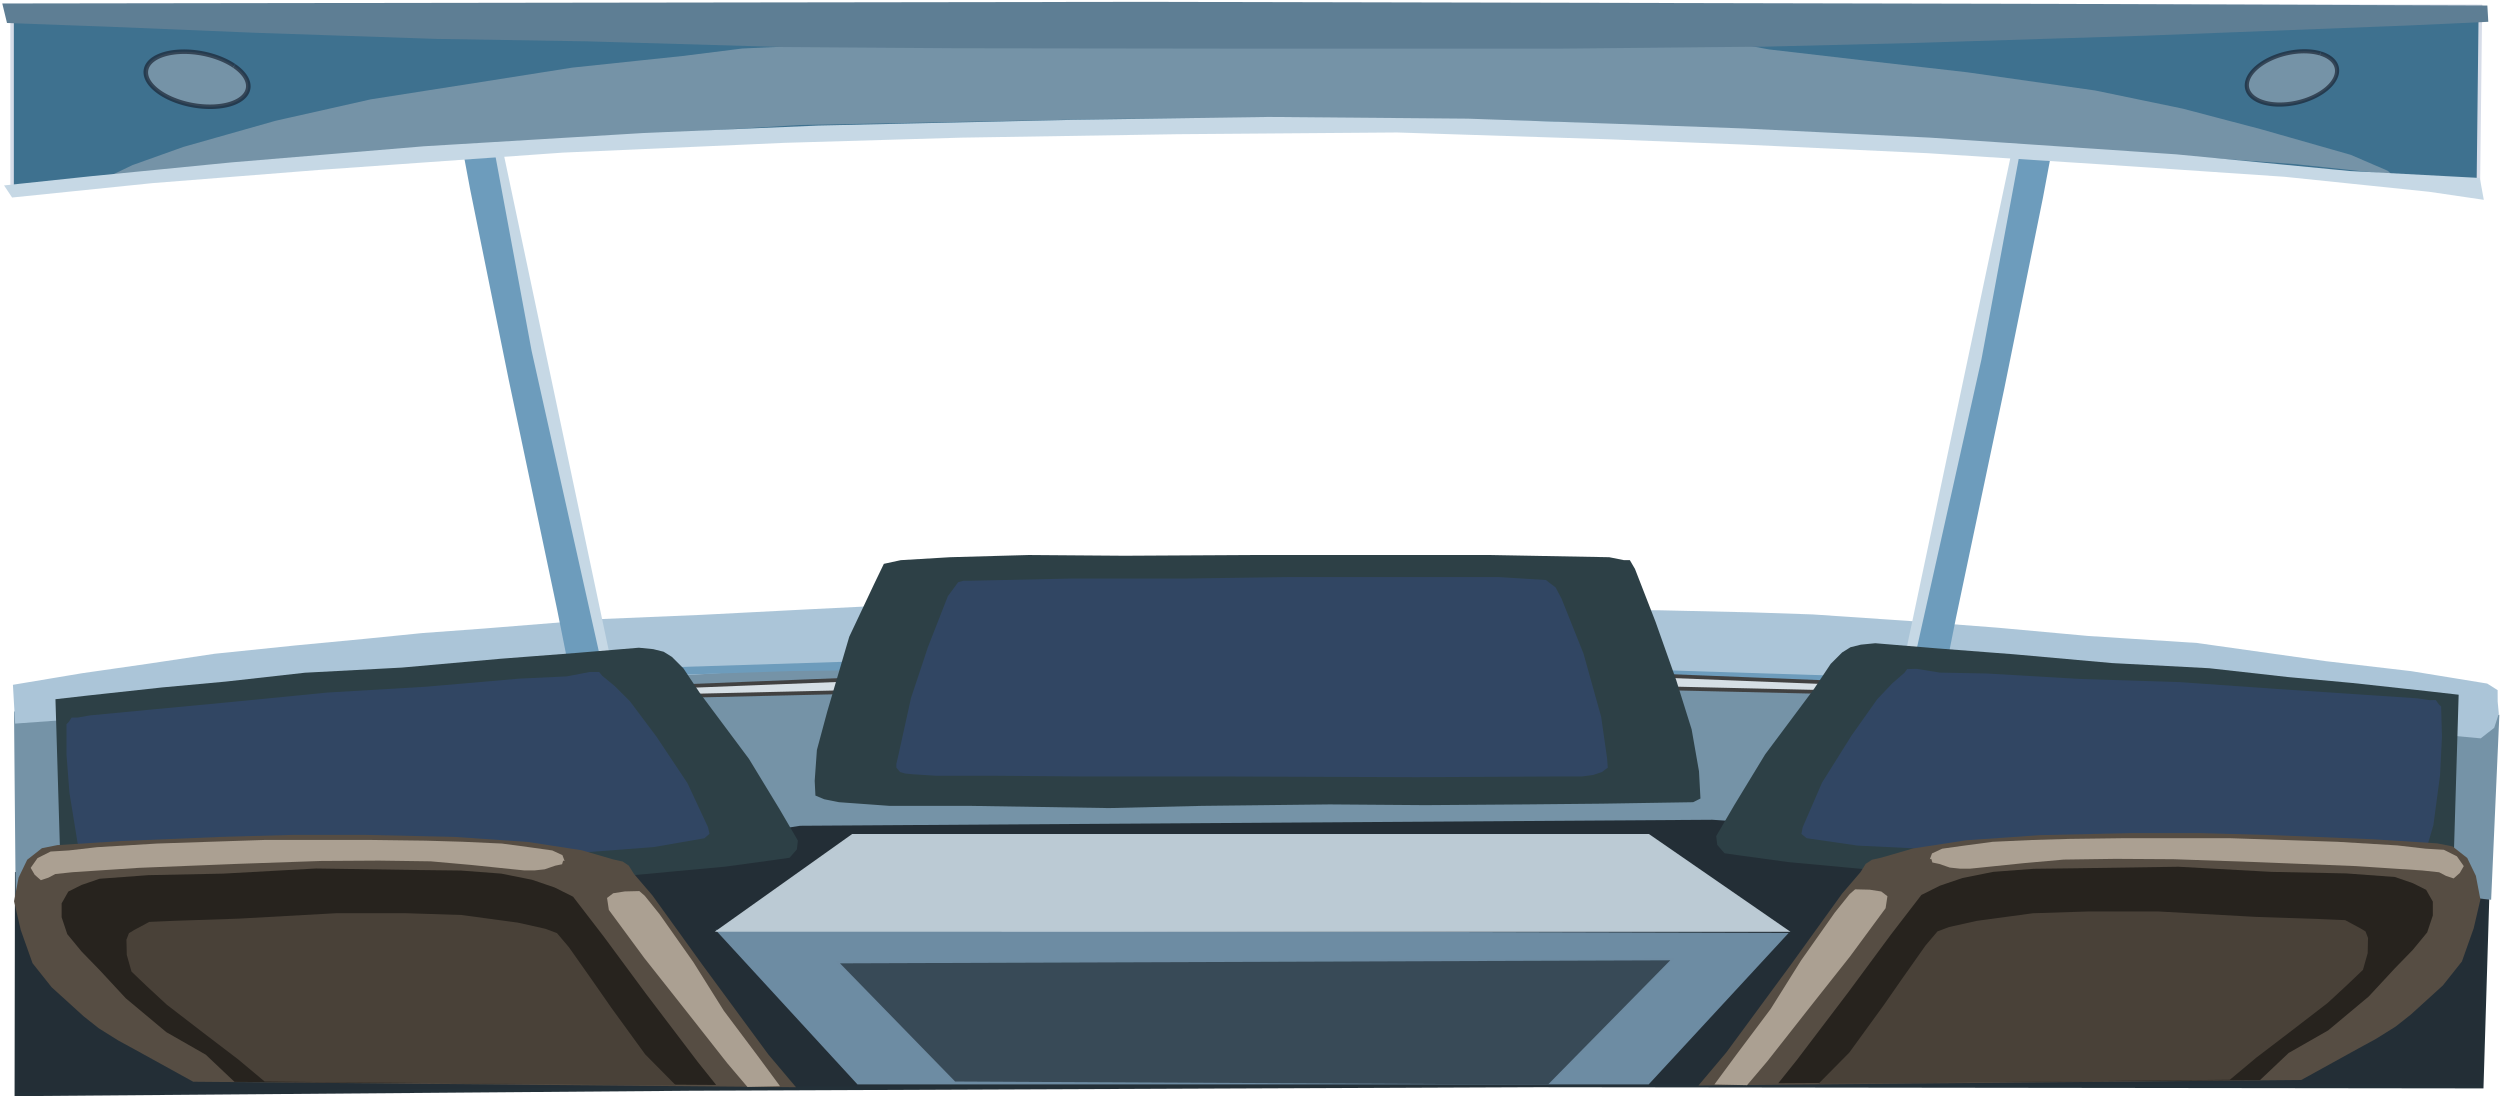 <?xml version="1.0" encoding="UTF-8" standalone="no"?>
<!-- Created with Inkscape (http://www.inkscape.org/) -->

<svg
   width="498.236mm"
   height="218.46mm"
   viewBox="0 0 498.236 218.46"
   version="1.1"
   id="svg5"
   xml:space="preserve"
   inkscape:version="1.2.2 (732a01da63, 2022-12-09)"
   sodipodi:docname="flyg.svg"
   xmlns:inkscape="http://www.inkscape.org/namespaces/inkscape"
   xmlns:sodipodi="http://sodipodi.sourceforge.net/DTD/sodipodi-0.dtd"
   xmlns="http://www.w3.org/2000/svg"
   xmlns:svg="http://www.w3.org/2000/svg"><sodipodi:namedview
     id="namedview7"
     pagecolor="#ffffff"
     bordercolor="#000000"
     borderopacity="0.25"
     inkscape:showpageshadow="2"
     inkscape:pageopacity="0.0"
     inkscape:pagecheckerboard="0"
     inkscape:deskcolor="#d1d1d1"
     inkscape:document-units="mm"
     showgrid="false"
     inkscape:zoom="0.54034302"
     inkscape:cx="1359.3217"
     inkscape:cy="512.63733"
     inkscape:window-width="1920"
     inkscape:window-height="986"
     inkscape:window-x="-11"
     inkscape:window-y="-11"
     inkscape:window-maximized="1"
     inkscape:current-layer="layer1" /><defs
     id="defs2" /><g
     inkscape:label="Lager 1"
     inkscape:groupmode="layer"
     id="layer1"
     transform="translate(89.296,-148.088)"><path
       style="fill:#232e36;fill-opacity:1;stroke:#233038;stroke-width:0.767;stroke-dasharray:none;stroke-opacity:1"
       d="m -85.933,322.249 144.105,-10.279 11.919,-0.235 20.675,-0.705 24.081,0.235 H 149.386 l 89.998,-1.41 18,0.47 26.756,2.585 122.592,3.995 -1.459,47.71 -188.267,-0.235 -168.808,0.705 -134.206,1.075 z"
       id="path39855"
       sodipodi:nodetypes="ccccccccccccccc" /><path
       style="fill:#6d8ca3;fill-opacity:1;stroke:#6d8ca3;stroke-width:0.754;stroke-dasharray:none;stroke-opacity:1"
       d="m 81.764,363.832 -27.611,-30.047 212.159,0.609 -27.205,29.438 z"
       id="path33876" /><path
       style="fill:#7593a7;fill-opacity:1;stroke:none;stroke-width:0.461;stroke-opacity:1"
       d="m -86.505,289.886 58.394,-3.972 43.872,-3.036 35.366,-2.747 21.637,-0.867 10.147,0.434 164.295,-1.157 31.038,1.157 16.564,1.012 114.007,9.831 -1.641,36.868 -139.823,-14.892 -15.393,-1.055 -181.792,1.2 -41.871,6.506 -114.454,9.108 z"
       id="path25446"
       sodipodi:nodetypes="ccccccccccccccccc" /><path
       style="fill:#abc5d8;fill-opacity:1;stroke:#f4f4f4;stroke-width:0.461;stroke-opacity:0"
       d="m -86.722,284.566 13.797,-2.31 13.201,-1.897 13.201,-1.98 16.011,-1.65 13.882,-1.32 11.497,-1.155 12.349,-0.907 23.591,-1.897 19.673,-0.825 22.398,-1.155 11.668,-0.577 133.028,0.742 24.102,0.083 18.14,0.412 12.179,0.412 20.61,1.402 16.181,1.237 18.055,1.65 21.717,1.402 25.72,3.63 16.948,1.98 15.159,2.475 2.082,1.308 0.009,2.293 0.229,2.403 -0.922,2.819 -2.688,2.099 -105.777,-9.802 -19.563,-1.242 -16.528,-0.588 -12.008,-0.523 -9.782,0.196 -98.289,1.96 -65.503,-3.986 -14.909,0.457 -15.043,0.915 H 29.348 l -9.242,0.588 -28.333,3.267 -63.682,4.77 -14.369,1.046 z"
       id="path7948"
       sodipodi:nodetypes="ccccccccccccccccccccccccccccccccccccccccccc" /><g
       id="g7946"
       transform="translate(-0.157,-0.615)"><path
         style="fill:#c6d8e5;fill-opacity:1;stroke:#f4f4f4;stroke-width:0.454;stroke-opacity:0"
         d="m 314.409,179.826 -21.062,103.677 -4.082,1.796 22.531,-106.452 z"
         id="path2188-1" /><path
         style="fill:#6d9cbc;fill-opacity:1;stroke:#ceebff;stroke-width:0.454;stroke-opacity:0"
         d="m 319.47,180.316 -1.469,7.837 -7.674,37.879 -9.633,45.716 -2.776,13.878 -43.92,-1.469 -13.062,-0.163 -0.98,-1.796 51.593,1.633 14.205,-63.512 7.674,-41.307 z"
         id="path1652-1" /><path
         style="fill:#c6d8e5;fill-opacity:1;stroke:#f4f4f4;stroke-width:0.454;stroke-opacity:0"
         d="m 8.148,178.107 21.062,103.677 4.082,1.796 -22.531,-106.452 z"
         id="path2188" /><path
         style="fill:#6d9cbc;fill-opacity:1;stroke:#ceebff;stroke-width:0.454;stroke-opacity:0"
         d="m 3.087,178.597 1.469,7.837 7.674,37.879 9.633,45.716 2.776,13.878 43.92,-1.469 13.062,-0.163 0.98,-1.796 -51.593,1.633 -14.205,-63.512 -7.674,-41.307 z"
         id="path1652" /></g><g
       id="g33829"><path
         style="fill:#d6dfe5;fill-opacity:1;stroke:#414141;stroke-width:0.754;stroke-dasharray:none;stroke-opacity:1"
         d="m 273.891,284.027 -31.52,-1.25 0.833,2.499 29.854,0.694 z"
         id="path31988-2" /><path
         style="fill:#d6dfe5;fill-opacity:1;stroke:#414141;stroke-width:0.754;stroke-dasharray:none;stroke-opacity:1"
         d="m 48.337,284.783 31.52,-1.25 -0.833,2.499 -29.854,0.694 z"
         id="path31988" /></g><g
       id="g22766"
       transform="translate(0.586,0.586)"><path
         style="fill:#2d4046;fill-opacity:1;stroke:none;stroke-width:0.454;stroke-opacity:1"
         d="m 400.115,285.955 -6.451,-0.733 -14.809,-1.613 -12.756,-1.173 -15.688,-1.759 -19.354,-1.026 -19.647,-1.759 -15.248,-1.173 -12.316,-1.026 -2.869,0.285 -2.074,0.518 -1.659,1.037 -2.281,2.281 -3.318,4.976 -9.746,13.063 -6.117,10.057 -3.629,6.221 0.207,1.762 1.451,1.659 2.903,0.415 9.849,1.348 11.197,1.037 6.635,0.622 114.458,6.946 z"
         id="path20907-0" /><path
         style="fill:#2d4046;fill-opacity:1;stroke:none;stroke-width:0.454;stroke-opacity:1"
         d="m -78.83,286.85 6.451,-0.733 14.809,-1.613 12.756,-1.173 15.688,-1.759 19.354,-1.026 19.647,-1.759 15.248,-1.173 12.316,-1.026 2.869,0.285 2.074,0.518 1.659,1.037 2.281,2.281 3.318,4.976 9.746,13.063 6.117,10.057 3.629,6.221 -0.207,1.762 -1.451,1.659 -2.903,0.415 -9.849,1.348 -11.197,1.037 -6.635,0.622 -114.458,6.946 z"
         id="path20907" /><path
         style="fill:#2d4046;fill-opacity:1;stroke:none;stroke-width:0.454;stroke-opacity:1"
         d="m 86.264,259.872 -1.906,3.959 -4.985,10.557 -4.399,14.955 -2.053,7.624 -0.44,6.158 0.147,2.932 1.759,0.733 2.932,0.586 10.117,0.733 h 16.128 l 27.565,0.44 18.474,-0.44 25.512,-0.293 19.061,0.147 19.94,-0.147 15.248,-0.147 18.181,-0.293 1.466,-0.733 -0.293,-5.425 -1.466,-8.357 -3.079,-9.824 -4.105,-11.583 -4.105,-10.557 -1.026,-1.759 h -1.173 l -2.932,-0.586 -23.752,-0.44 h -46.918 l -25.952,0.147 -19.061,-0.147 -15.688,0.44 -9.824,0.586 z"
         id="path22761" /></g><g
       id="g42479"
       transform="matrix(1.033,0,0,1,-8.174,0.036)"><path
         style="fill:#3e718f;fill-opacity:1;stroke:#d6dce8;stroke-width:0.676"
         d="m -76.196,186.01 17.932,-1.903 17.932,-1.813 29.954,-2.266 36.067,-2.991 31.584,-2.175 34.641,-1.36 48.497,-0.906 38.512,-0.091 40.346,0.816 39.531,1.45 31.584,1.722 38.512,2.719 32.399,2.175 25.064,2.628 13.245,1.994 0.408,-36.708 -243.097,-0.181 -233.112,0.181 z"
         id="path268" /><path
         style="fill:#7593a7;fill-opacity:1;stroke:#192334;stroke-width:0.817;stroke-dasharray:none;stroke-opacity:0.689"
         id="path4067-8"
         sodipodi:type="arc"
         sodipodi:cx="343.84003"
         sodipodi:cy="234.09824"
         sodipodi:rx="8.8647747"
         sodipodi:ry="5.0308747"
         sodipodi:start="5.4635465"
         sodipodi:end="5.4584598"
         sodipodi:open="true"
         sodipodi:arc-type="arc"
         d="m 349.89,230.421 a 8.865,5.031 0 0 1 0.437,7.106 8.865,5.031 0 0 1 -12.521,0.257 8.865,5.031 0 0 1 -0.469,-7.105 8.865,5.031 0 0 1 12.519,-0.275"
         transform="matrix(0.98,-0.201,0.114,0.994,0,0)" /><path
         style="fill:#7593a7;fill-opacity:1;stroke:#d6dce8;stroke-width:0.676;stroke-dasharray:none;stroke-opacity:0"
         d="m -58.614,183.747 5.642,-2.789 9.822,-3.625 17.762,-5.205 18.389,-4.276 20.061,-3.253 18.807,-3.067 21.315,-2.324 11.493,-1.487 21.733,-1.022 169.057,-0.186 7.314,1.394 18.598,2.231 19.643,2.324 24.659,3.625 16.927,3.625 15.046,4.09 17.345,5.112 7.105,3.16 0.836,0.744 -18.598,-2.045 -39.704,-2.974 -36.57,-2.417 -39.495,-1.58 -29.047,-1.58 -48.063,-0.744 -35.943,0.279 -59.766,1.208 -29.674,1.859 -31.555,2.231 -33.435,3.067 -29.674,2.51 z"
         id="path3002" /><path
         style="fill:#7593a7;fill-opacity:1;stroke:#192334;stroke-width:0.888;stroke-dasharray:none;stroke-opacity:0.689"
         id="path4067"
         sodipodi:type="arc"
         sodipodi:cx="-21.792551"
         sodipodi:cy="168.55743"
         sodipodi:rx="10.021776"
         sodipodi:ry="5.2488489"
         sodipodi:start="5.4635465"
         sodipodi:end="5.4584598"
         sodipodi:open="true"
         sodipodi:arc-type="arc"
         d="m -14.953,164.721 a 10.022,5.249 0 0 1 0.494,7.414 10.022,5.249 0 0 1 -14.155,0.268 10.022,5.249 0 0 1 -0.53,-7.413 10.022,5.249 0 0 1 14.153,-0.287"
         transform="matrix(0.985,0.17,-0.113,0.994,0,0)" /><path
         style="fill:#5e7e94;fill-opacity:1;stroke:#7390a6;stroke-width:0.676;stroke-dasharray:none;stroke-opacity:0"
         d="m -77.181,152.64 19.513,0.73 28.449,1.217 34.832,1.217 29.179,0.487 37.75,1.136 33.191,0.243 55.257,0.081 h 61.457 l 39.756,-0.406 28.631,-0.73 44.68,-1.46 50.698,-2.028 15.319,-0.73 -0.182,-3.245 -83.159,-0.324 -175.436,-0.406 -220.846,0.324 z"
         id="path18426" /><path
         style="fill:#c6d8e5;fill-opacity:1;stroke:none;stroke-width:0.676;stroke-dasharray:none;stroke-opacity:1"
         d="m -76.199,187.417 27.08,-2.868 32.238,-2.639 46.939,-3.442 42.812,-1.95 34.043,-1.032 41.781,-0.688 42.296,-0.344 41.265,1.377 25.533,1.032 35.591,1.721 34.559,2.294 34.301,2.409 27.854,2.983 10.574,1.606 -0.774,-4.359 -25.017,-1.377 -33.528,-3.327 -47.454,-3.327 -36.107,-1.835 -24.501,-0.918 -28.627,-1.032 -38.428,-0.344 -37.654,0.574 -49.26,1.147 -33.786,1.491 -42.296,2.639 -37.138,3.212 -27.08,2.753 -16.764,1.835 z"
         id="path19478"
         sodipodi:nodetypes="ccccccccccccccccccccccccccccccc" /></g><g
       id="g22797"
       style="fill:#314663;fill-opacity:1"><path
         style="fill:#314663;fill-opacity:1;stroke:none;stroke-width:0.454;stroke-opacity:1"
         d="m 290.237,282.178 -2.435,2.121 -2.992,3.163 -5.081,7.182 -5.899,9.405 -3.859,8.908 -0.256,1.327 1.05,0.851 10.162,1.478 13.512,0.651 9.404,0.619 20.275,1.197 17.486,1.128 23.21,1.262 13.797,0.35 10.854,-0.008 2.772,-0.517 1.148,-0.912 0.533,-1.922 1.742,-5.915 1.335,-10.011 0.375,-7.638 -0.167,-6.009 -0.452,-0.427 -0.611,-0.863 -1.173,0.033 -2.504,-0.37 -12.344,-0.83 -15.576,-1.034 -19.399,-1.368 -19.819,-0.623 -18.658,-1.095 -9.392,-0.179 -4.568,-0.753 -1.905,0.053 z"
         id="path22768-0" /><path
         style="fill:#314663;fill-opacity:1;stroke:none;stroke-width:0.454;stroke-opacity:1"
         d="m 30.695,282.744 2.493,2.053 3.079,3.079 5.278,7.038 6.158,9.237 4.105,8.797 0.293,1.32 -1.026,0.88 -10.117,1.759 -13.489,1.026 -9.384,0.88 -20.234,1.759 -17.448,1.613 -23.166,1.906 -13.782,0.733 -10.85,0.293 -2.786,-0.44 -1.173,-0.88 -0.586,-1.906 -1.906,-5.865 -1.613,-9.97 -0.586,-7.624 v -6.011 l 0.44,-0.44 0.586,-0.88 h 1.173 l 2.493,-0.44 12.316,-1.173 15.542,-1.466 19.354,-1.906 19.794,-1.173 18.621,-1.613 9.384,-0.44 4.545,-0.88 h 1.906 z"
         id="path22768" /><path
         style="fill:#314663;fill-opacity:1;stroke:none;stroke-width:0.454;stroke-opacity:1"
         d="m 89.783,298.433 2.493,-11.29 3.372,-10.117 3.959,-10.117 2.053,-2.786 1.026,-0.293 h 1.173 l 20.38,-0.44 h 22.433 l 20.673,-0.293 h 23.606 18.474 l 9.384,0.586 0.733,0.586 1.173,0.88 1.173,2.199 4.399,10.996 3.519,12.609 1.173,8.211 0.147,1.906 -1.173,0.88 -1.759,0.586 -2.199,0.293 h -4.399 l -28.591,0.147 -39.001,-0.147 h -28.004 l -17.888,-0.147 H 97.114 l -4.545,-0.293 -1.466,-0.147 -1.026,-0.293 -0.733,-0.88 v -0.733"
         id="path22770" /></g><g
       id="g25444"><g
         id="g25383-8"
         transform="matrix(-1,0,0,1,318.54,-0.349)"><path
           style="fill:#564d43;fill-opacity:1;stroke:none;stroke-width:0.454;stroke-opacity:1"
           d="M 32.95,319.375 26.611,317.535 15.979,315.899 1.258,314.877 -16.94,314.468 h -13.699 l -14.517,0.409 -19.833,0.818 -12.881,0.818 -3.067,0.613 -2.933,2.299 -1.72,3.561 -0.903,4.713 1.336,5.74 2.348,6.613 3.804,4.787 6.392,5.805 3.007,2.379 3.94,2.464 3.381,1.84 11.494,6.343 120.134,1.097 -5.521,-6.543 -13.086,-17.788 -10.019,-13.904 -3.68,-4.294 -1.022,-1.636 -1.227,-0.818 z"
           id="path22881-3"
           sodipodi:nodetypes="ccccccccccccccccccccccccccccc" /><path
           style="fill:#27231e;fill-opacity:1;stroke:none;stroke-width:0.454;stroke-opacity:1"
           d="m -75.681,325.773 2.658,-1.329 3.578,-1.227 9.712,-0.716 14.926,-0.307 18.504,-1.022 20.446,0.307 8.383,0.102 8.076,0.613 6.134,1.227 4.498,1.534 3.68,1.84 6.134,7.974 8.383,11.348 10.325,13.597 3.68,4.6 -95.996,-0.613 -5.725,-5.418 -7.872,-4.498 -8.076,-6.747 -5.214,-5.623 -3.578,-3.68 -2.863,-3.476 -1.125,-3.374 v -2.76 z"
           id="path23513-8" /><path
           style="fill:#494138;fill-opacity:1;stroke:none;stroke-width:0.454;stroke-opacity:1"
           d="m -62.508,333.408 2.964,-1.59 4.988,-0.217 12.867,-0.434 19.446,-1.084 h 13.735 l 11.205,0.361 11.205,1.518 5.494,1.229 2.313,0.867 2.386,2.819 4.482,6.361 3.976,5.711 6.723,9.253 6.145,6.217 -81.976,-0.795 -5.277,-4.41 -7.012,-5.349 -7.229,-5.566 -3.904,-3.614 -3.108,-2.964 -0.94,-3.325 -0.072,-3.036 0.506,-1.301 z"
           id="path24433-8" /><path
           style="fill:#aba092;fill-opacity:1;stroke:none;stroke-width:0.454;stroke-opacity:1"
           d="m 59.66,364.709 -4.048,-4.771 -8.53,-10.843 -7.952,-10.048 -7.084,-9.614 -0.361,-2.386 1.229,-0.94 2.313,-0.361 2.892,-0.072 1.084,0.94 2.964,3.687 6.723,9.542 6.072,9.687 6.94,9.253 4.265,5.783 z"
           id="path25266-2" /><path
           style="fill:#aba092;fill-opacity:1;stroke:none;stroke-width:0.454;stroke-opacity:1"
           d="m 23.227,319.673 -0.434,-1.157 -2.024,-0.94 -4.12,-0.578 -5.928,-0.795 -7.88,-0.361 -7.374,-0.217 -11.205,-0.145 H -26.364 -36.412 l -21.614,0.723 -11.928,0.723 -5.639,0.651 -3.614,0.217 -2.602,1.301 -1.373,1.952 0.795,1.374 1.229,1.084 1.518,-0.506 1.373,-0.723 3.398,-0.361 13.157,-0.867 19.735,-0.795 16.627,-0.578 11.566,-0.072 10.337,0.145 8.096,0.723 8.386,0.867 2.169,0.217 h 2.024 l 2.024,-0.217 2.096,-0.723 1.373,-0.289 0.217,-0.723 z"
           id="path25376-6" /></g><g
         id="g25383"><path
           style="fill:#564d43;fill-opacity:1;stroke:none;stroke-width:0.454;stroke-opacity:1"
           d="M 32.95,319.375 26.611,317.535 15.979,315.899 1.258,314.877 -16.94,314.468 h -13.699 l -14.517,0.409 -19.833,0.818 -12.881,0.818 -3.067,0.613 -2.933,2.299 -1.72,3.561 -0.903,4.713 1.336,5.74 2.348,6.613 3.804,4.787 6.392,5.805 3.007,2.379 3.94,2.464 3.381,1.84 11.494,6.343 120.134,1.097 -5.521,-6.543 -13.086,-17.788 -10.019,-13.904 -3.68,-4.294 -1.022,-1.636 -1.227,-0.818 z"
           id="path22881"
           sodipodi:nodetypes="ccccccccccccccccccccccccccccc" /><path
           style="fill:#27231e;fill-opacity:1;stroke:none;stroke-width:0.454;stroke-opacity:1"
           d="m -75.681,325.773 2.658,-1.329 3.578,-1.227 9.712,-0.716 14.926,-0.307 18.504,-1.022 20.446,0.307 8.383,0.102 8.076,0.613 6.134,1.227 4.498,1.534 3.68,1.84 6.134,7.974 8.383,11.348 10.325,13.597 3.68,4.6 -95.996,-0.613 -5.725,-5.418 -7.872,-4.498 -8.076,-6.747 -5.214,-5.623 -3.578,-3.68 -2.863,-3.476 -1.125,-3.374 v -2.76 z"
           id="path23513" /><path
           style="fill:#494138;fill-opacity:1;stroke:none;stroke-width:0.454;stroke-opacity:1"
           d="m -62.508,333.408 2.964,-1.59 4.988,-0.217 12.867,-0.434 19.446,-1.084 h 13.735 l 11.205,0.361 11.205,1.518 5.494,1.229 2.313,0.867 2.386,2.819 4.482,6.361 3.976,5.711 6.723,9.253 6.145,6.217 -81.976,-0.795 -5.277,-4.41 -7.012,-5.349 -7.229,-5.566 -3.904,-3.614 -3.108,-2.964 -0.94,-3.325 -0.072,-3.036 0.506,-1.301 z"
           id="path24433" /><path
           style="fill:#aba092;fill-opacity:1;stroke:none;stroke-width:0.454;stroke-opacity:1"
           d="m 59.66,364.709 -4.048,-4.771 -8.53,-10.843 -7.952,-10.048 -7.084,-9.614 -0.361,-2.386 1.229,-0.94 2.313,-0.361 2.892,-0.072 1.084,0.94 2.964,3.687 6.723,9.542 6.072,9.687 6.94,9.253 4.265,5.783 z"
           id="path25266" /><path
           style="fill:#aba092;fill-opacity:1;stroke:none;stroke-width:0.454;stroke-opacity:1"
           d="m 23.227,319.673 -0.434,-1.157 -2.024,-0.94 -4.12,-0.578 -5.928,-0.795 -7.88,-0.361 -7.374,-0.217 -11.205,-0.145 H -26.364 -36.412 l -21.614,0.723 -11.928,0.723 -5.639,0.651 -3.614,0.217 -2.602,1.301 -1.373,1.952 0.795,1.374 1.229,1.084 1.518,-0.506 1.373,-0.723 3.398,-0.361 13.157,-0.867 19.735,-0.795 16.627,-0.578 11.566,-0.072 10.337,0.145 8.096,0.723 8.386,0.867 2.169,0.217 h 2.024 l 2.024,-0.217 2.096,-0.723 1.373,-0.289 0.217,-0.723 z"
           id="path25376" /></g></g><path
       style="fill:#384a57;fill-opacity:1;stroke:#414141;stroke-width:0.754;stroke-dasharray:none;stroke-opacity:0.004"
       d="M 78.11,340.078 243.573,339.469 219.211,364.238 101.051,363.629 Z"
       id="path33878" /><path
       style="fill:#bbcad4;fill-opacity:1;stroke:#626262;stroke-width:0.754;stroke-dasharray:none;stroke-opacity:0.004"
       d="M 53.138,333.784 80.546,314.294 H 239.31 l 28.22,19.49 z"
       id="path34414" /></g></svg>
